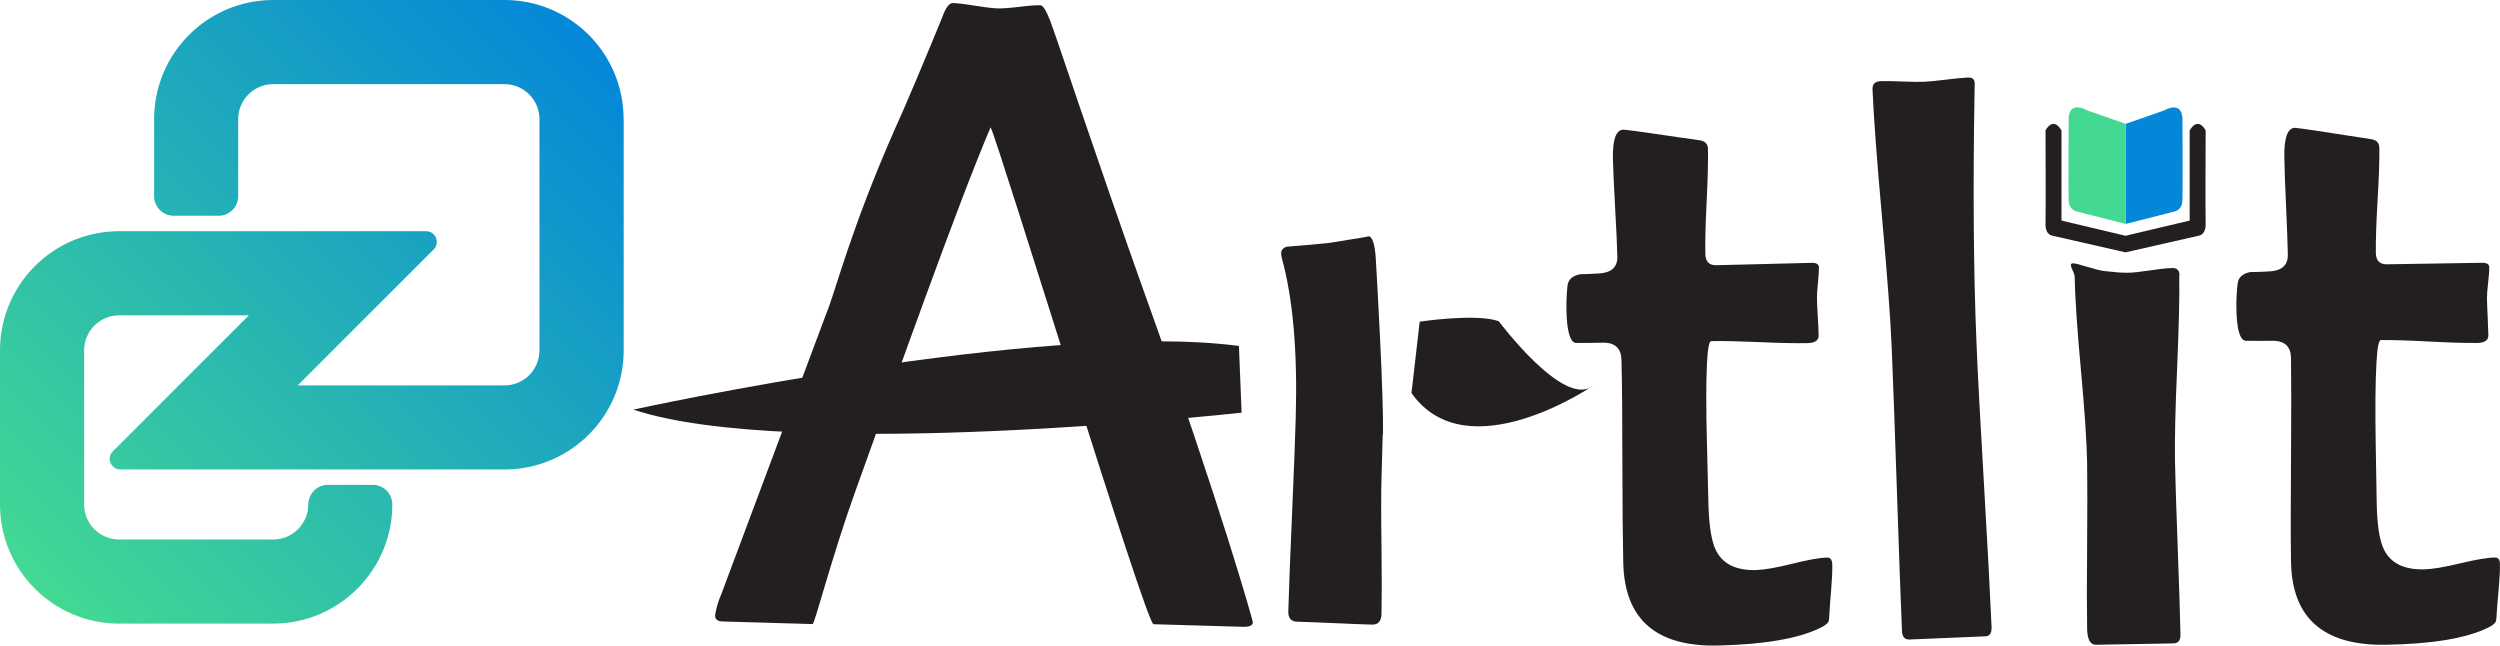 <?xml version="1.0" encoding="UTF-8"?>
<svg id="Layer_2" data-name="Layer 2" xmlns="http://www.w3.org/2000/svg" xmlns:xlink="http://www.w3.org/1999/xlink" viewBox="0 0 328.61 84.86">
  <defs>
    <style>
      .cls-1 {
        fill: #0487d9;
      }

      .cls-2 {
        fill: #43d993;
      }

      .cls-3 {
        fill: url(#linear-gradient);
      }

      .cls-4 {
        fill: #231f20;
      }
    </style>
    <linearGradient id="linear-gradient" x1="4.59" y1="7.89" x2="77.39" y2="80.69" gradientTransform="translate(0 85.28) scale(1 -1)" gradientUnits="userSpaceOnUse">
      <stop offset="0" stop-color="#43d993"/>
      <stop offset="1" stop-color="#0487d9"/>
    </linearGradient>
  </defs>
  <g id="Layer_2-2" data-name="Layer 2">
    <g id="Layer_1-2" data-name="Layer 1-2">
      <path class="cls-3" d="m81.98,15.66v30.39c0,8.65-7.01,15.66-15.66,15.66H15.83c-1.25,0-1.88-1.51-.99-2.39l17.87-17.87H15.66c-2.54,0-4.6,2.06-4.6,4.6v20.26c0,2.54,2.06,4.6,4.6,4.6h20.26c2.53,0,4.58-2.05,4.6-4.57,0-1.43,1.14-2.61,2.57-2.61h5.91c1.42,0,2.57,1.16,2.57,2.58,0,8.63-7.03,15.66-15.66,15.66H15.66c-8.65,0-15.66-7.01-15.66-15.66v-20.26c0-8.65,7.01-15.66,15.66-15.66h40.35c1.25,0,1.88,1.51.99,2.4l-17.87,17.87h27.18c2.54,0,4.6-2.06,4.6-4.6V15.66c0-2.54-2.06-4.6-4.6-4.6h-30.4c-2.54,0-4.6,2.06-4.6,4.6v10.13c0,1.42-1.15,2.57-2.57,2.57h-5.91c-1.42,0-2.57-1.15-2.57-2.57v-10.13c0-8.65,7.01-15.66,15.66-15.66h30.39c8.65,0,15.66,7.01,15.66,15.66h.01Z"/>
      <path class="cls-4" d="m288.97,30.99l-9.58,2.18-9.57-2.18s-1-.05-.95-1.6c.05-1.55,0-12.24,0-12.24,0,0,.05-.1.14-.24.31-.45,1.07-1.26,1.96.24v11.84l8.42,2,8.43-2v-11.84c.88-1.5,1.65-.69,1.96-.24.09.14.14.24.14.24,0,0-.05,10.69,0,12.24.05,1.55-.95,1.6-.95,1.6"/>
      <path class="cls-1" d="m286.87,26.34c-.05,1.4-1.2,1.5-1.2,1.5l-6.28,1.6v-13.15l5.03-1.76c2.6-1.38,2.45,1.18,2.45,1.18,0,0,.05,9.24,0,10.64"/>
      <path class="cls-2" d="m279.39,16.28v13.15l-6.28-1.6s-1.15-.1-1.2-1.5c-.05-1.4,0-10.64,0-10.64,0,0-.15-2.56,2.45-1.18l5.03,1.76h0Z"/>
      <path class="cls-4" d="m181.75,57.14l-.16,5.76c-.05,1.96-.06,4.92,0,8.91.05,3.98.04,6.95,0,8.91-.03.94-.44,1.4-1.24,1.38-1.08-.03-2.72-.09-4.92-.19-2.2-.1-3.84-.16-4.92-.19-.8-.02-1.19-.47-1.17-1.34.08-2.83.24-7.09.49-12.77.25-5.69.41-9.96.49-12.82.24-8.62-.37-15.57-1.83-20.86-.06-.28-.09-.49-.09-.63,0-.42.25-.71.71-.87,1.3-.1,3.12-.26,5.46-.48,3.79-.59,5.55-.89,5.27-.9.56.02.9,1.06,1.01,3.12.12,2.06,1.06,18.23.93,22.98"/>
      <path class="cls-4" d="m240.84,74.21c.02.77-.02,1.82-.13,3.15-.14,1.64-.22,2.71-.24,3.2-.02.63-.06,1.01-.13,1.16-.13.25-.46.5-.98.76-2.83,1.43-7.32,2.22-13.46,2.37-8.17.2-12.34-3.4-12.53-10.8-.07-2.97-.11-7.43-.12-13.38,0-5.96-.04-10.42-.12-13.38-.03-1.43-.77-2.18-2.2-2.25-1.29.03-2.57.05-3.83.04-.74-.16-1.14-1.58-1.2-4.27-.02-1.01.02-2.08.13-3.2.08-.84.63-1.36,1.64-1.56.87-.02,1.73-.06,2.56-.11,1.6-.11,2.39-.84,2.36-2.21-.03-1.4-.13-3.52-.29-6.39-.16-2.86-.25-5.01-.29-6.44-.06-2.55.4-3.83,1.37-3.86.31,0,3.61.45,9.89,1.38.81.09,1.22.46,1.23,1.12.04,1.54-.02,3.84-.17,6.92s-.21,5.38-.17,6.92c.02,1.01.51,1.51,1.45,1.48l12.57-.31c.6,0,.9.19.91.61,0,.42-.04,1.09-.13,2.02-.1.93-.14,1.62-.13,2.07,0,.52.05,1.33.11,2.41.06,1.08.1,1.88.11,2.41.02.66-.47,1.01-1.44,1.03-1.4.03-3.51,0-6.34-.13-2.83-.12-4.95-.17-6.34-.13-.28,0-.47,1.01-.56,3-.12,2.48-.12,5.96,0,10.43l.19,7.8c.07,3,.4,5.09.99,6.26.88,1.8,2.63,2.66,5.25,2.6,1.08-.03,2.67-.3,4.75-.82s3.63-.8,4.64-.82c.42,0,.64.3.65.93"/>
      <path class="cls-4" d="m259.57,10.98l-.02.68c-.23,13.01-.14,24.18.25,33.49.17,4.15.5,10.37.99,18.65.48,8.28.81,14.48.99,18.6.03.8-.23,1.22-.79,1.24l-10,.42c-.63.03-.96-.36-.99-1.16-.17-4.12-.4-10.32-.67-18.61-.28-8.29-.5-14.51-.68-18.66-.16-3.77-.58-9.42-1.26-16.96-.68-7.54-1.1-13.17-1.26-16.91-.03-.7.32-1.06,1.06-1.09.63-.03,1.57-.01,2.83.04s2.2.07,2.83.04c.66-.03,1.64-.12,2.92-.28,1.29-.16,2.24-.25,2.87-.28s.94.24.92.8"/>
      <path class="cls-4" d="m286.45,36.19c.05,2.69-.05,6.75-.28,12.19-.24,5.44-.33,9.51-.28,12.24.05,2.55.17,6.36.36,11.44.19,5.08.31,8.87.36,11.39.01.73-.3,1.1-.92,1.12l-10.21.18c-.73.01-1.11-.7-1.14-2.13-.04-2.41-.05-6.03,0-10.87.04-4.84.03-8.48,0-10.92-.05-2.72-.32-6.8-.82-12.24s-.77-9.52-.82-12.25c-.01-.59-.95-1.72-.21-1.73.63,0,2.9.88,4.21,1.03,1.31.15,2.3.22,2.97.21.66,0,1.65-.12,2.96-.31,1.31-.2,2.29-.3,2.95-.31.59,0,.9.32.91.98"/>
      <path class="cls-4" d="m328.6,74.24c.01.77-.04,1.82-.16,3.15-.15,1.64-.24,2.71-.26,3.2-.02.63-.07,1.01-.14,1.15-.14.25-.46.5-.98.75-2.84,1.41-7.34,2.16-13.48,2.26-8.17.13-12.32-3.5-12.44-10.91-.05-2.97-.05-7.43,0-13.39.04-5.95.04-10.42,0-13.39-.02-1.43-.75-2.19-2.18-2.27-1.29.02-2.57.02-3.83,0-.74-.16-1.13-1.59-1.17-4.28-.02-1.01.04-2.08.16-3.2.09-.84.64-1.35,1.65-1.55.87,0,1.73-.04,2.57-.09,1.6-.09,2.4-.82,2.38-2.19-.02-1.4-.1-3.53-.23-6.39-.13-2.86-.21-5.01-.23-6.44-.04-2.55.43-3.83,1.4-3.85.31,0,3.61.48,9.87,1.47.8.09,1.21.47,1.22,1.13.03,1.54-.05,3.84-.23,6.92-.18,3.08-.25,5.38-.23,6.92.02,1.01.5,1.51,1.44,1.5l12.57-.2c.59,0,.89.2.9.61,0,.42-.04,1.09-.15,2.02s-.16,1.62-.15,2.07c0,.52.04,1.33.09,2.41.05,1.08.08,1.88.09,2.41.01.66-.47,1-1.45,1.02-1.4.02-3.51-.04-6.34-.19-2.83-.15-4.95-.21-6.34-.19-.28,0-.47,1-.58,3-.14,2.48-.17,5.96-.1,10.43l.13,7.8c.05,3,.36,5.09.94,6.27.87,1.8,2.61,2.68,5.23,2.64,1.08-.02,2.67-.28,4.75-.78,2.09-.5,3.64-.77,4.65-.78.42,0,.63.3.64.93"/>
      <path class="cls-4" d="m150.71,39.3c-6.88-19.31-11.91-34.65-12.69-36.63-.52-1.31-.94-1.97-1.25-1.98-.59-.02-1.53.05-2.81.21-1.28.16-2.23.22-2.86.2-.66-.02-1.64-.14-2.93-.35-1.29-.21-2.26-.33-2.93-.35-.49,0-.96.64-1.42,1.95-1.81,4.45-5.09,12.26-6.13,14.47-5.88,13.31-7.87,21.48-9.03,24.27l-13.86,37.04c-.53,1.21-.79,2.45-.8,2.8-.01.49.33.74,1.03.76l11.78.34c.28,0,2.56-8.97,5.67-17.6,5.4-14.98,13.33-37.37,17.73-47.7,1.19,2.48,20.43,65.29,21.41,65.32.66.02,11.12.33,11.78.34.84.02,1.26-.17,1.28-.59,0-.24-4.25-15.37-13.97-42.52"/>
      <path class="cls-4" d="m83.25,53.84s53.7-11.75,79.6-8.37l.35,8.77s-59.04,6.53-79.96-.4"/>
      <path class="cls-4" d="m186.6,42.28s7.43-1.12,10.4-.06c0,0,8.52,11.41,12.31,8.53,0,0-16.5,11.27-23.78.91l1.08-9.38h0Z"/>
    </g>
  </g>
</svg>